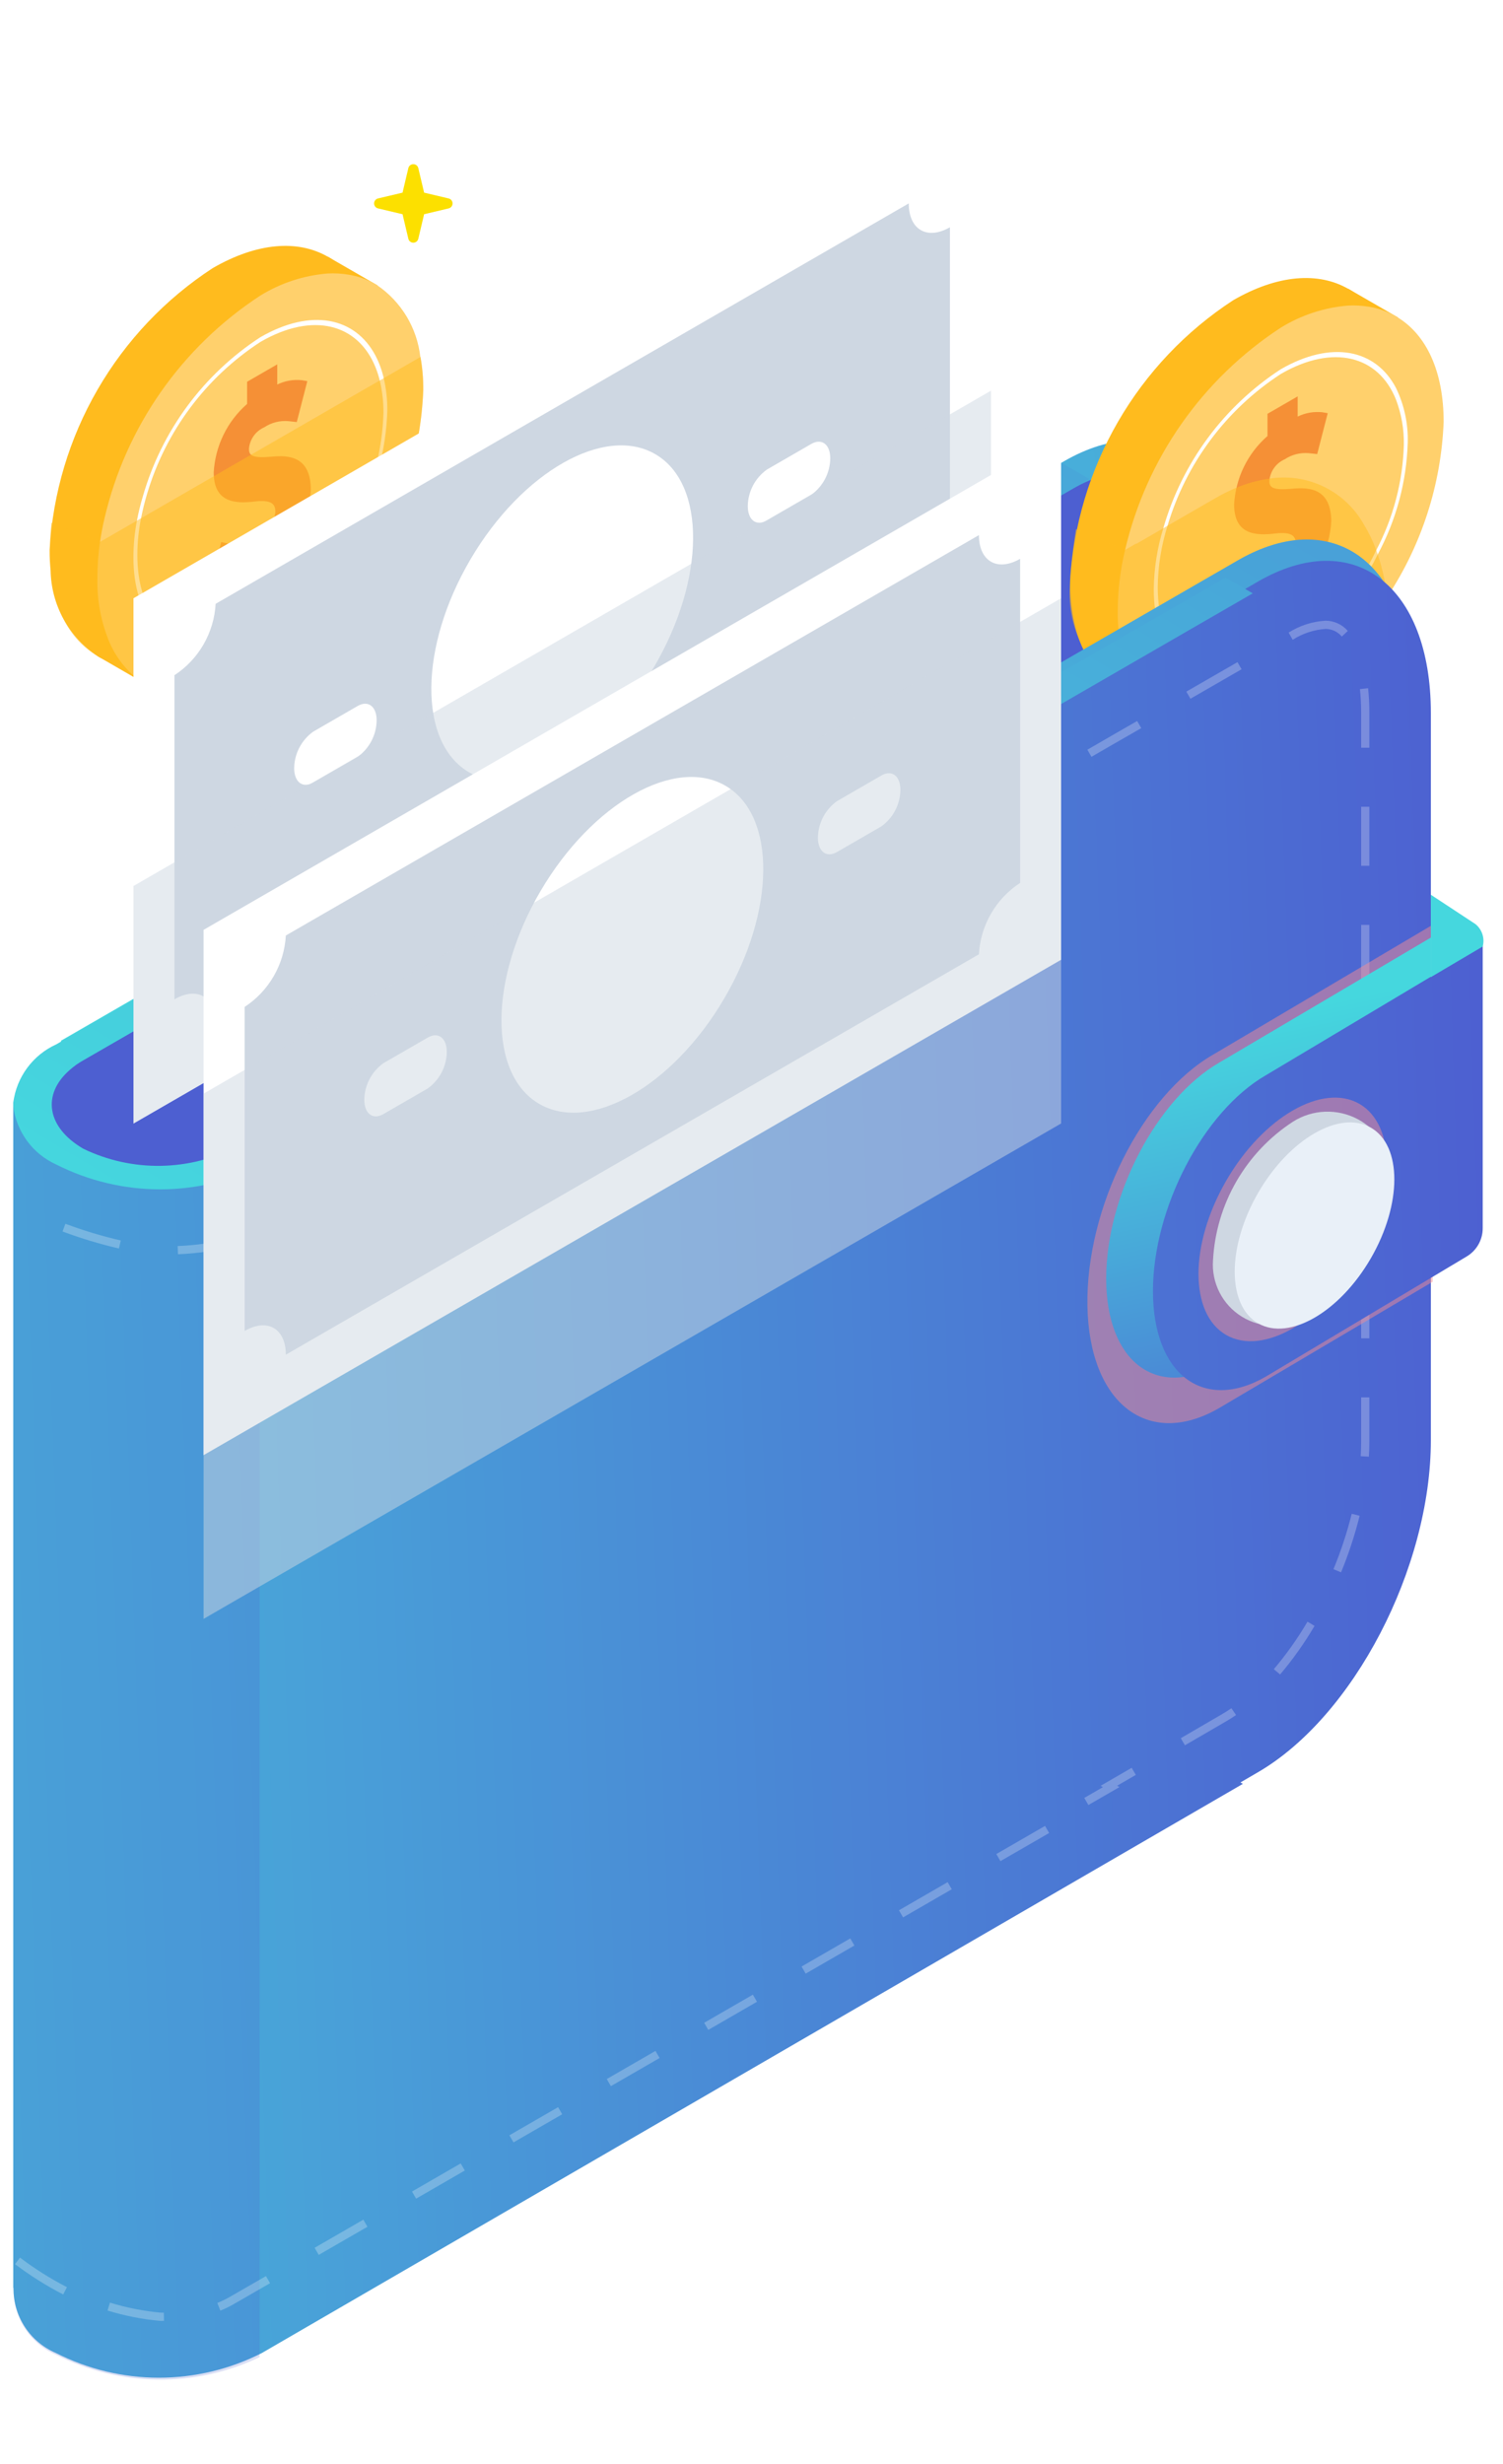 <svg xmlns:xlink="http://www.w3.org/1999/xlink" xmlns="http://www.w3.org/2000/svg" width="47" height="77" viewBox="0 0 57 87" fill="none"><path d="M40.345 59.58L2.316 81.537V36.251L40.346 14.294C43.997 12.186 46.957 14.424 46.957 19.294V46.949C46.957 51.816 43.997 57.47 40.345 59.58Z" fill="url(&quot;#paint0_linear&quot;)"></path><path d="M47.113 19.449L12.022 39.709C10.801 40.328 9.451 40.65 8.082 40.65C6.712 40.65 5.363 40.328 4.141 39.709C3.704 39.512 3.326 39.206 3.041 38.821C2.756 38.436 2.574 37.984 2.513 37.509V37.356L4.661 36.121L40.543 15.404C43.634 13.621 46.227 14.95 46.952 18.352C47.028 18.714 47.082 19.08 47.113 19.449Z" fill="#4D5FD1"></path><path d="M45.108 20.684L10.016 40.944C8.795 41.562 7.445 41.885 6.076 41.885C4.706 41.885 3.357 41.562 2.135 40.944C1.698 40.747 1.319 40.442 1.034 40.056C0.749 39.671 0.568 39.219 0.507 38.744V38.592L2.655 37.353L38.537 16.636C41.628 14.853 44.221 16.182 44.946 19.584C45.023 19.947 45.077 20.314 45.108 20.684Z" fill="#4D5FD1"></path><path d="M44.298 23.22V23.992L44.267 23.973C44.217 23.945 44.167 23.917 44.118 23.886L42.459 22.927C42.438 22.916 42.417 22.904 42.397 22.89V22.118L42.855 22.383L44.298 23.22Z" fill="#FFBB1E"></path><path d="M51.121 8.52L53.014 9.612V8.839L51.121 7.747V8.52Z" fill="#FFBB1E"></path><path d="M52.941 11.753C52.941 11.818 52.941 11.884 52.935 11.953C52.866 13.602 52.457 15.219 51.735 16.703C50.702 19.003 49.038 20.963 46.935 22.355C46.879 22.392 46.82 22.427 46.764 22.461C46.689 22.505 46.618 22.545 46.543 22.582C45.853 22.974 45.089 23.216 44.299 23.292C43.996 23.318 43.69 23.305 43.39 23.252C43.064 23.197 42.75 23.088 42.459 22.931C42.438 22.92 42.417 22.907 42.397 22.894C41.277 22.253 40.582 20.868 40.582 18.894V18.863C40.704 16.724 41.327 14.643 42.401 12.79C43.475 10.936 44.969 9.36 46.764 8.19C48.464 7.206 50.004 7.113 51.122 7.751C51.153 7.767 51.184 7.785 51.215 7.804C51.489 7.975 51.734 8.189 51.94 8.439C52.158 8.699 52.339 8.99 52.475 9.301C52.771 9.997 52.929 10.745 52.939 11.501C52.941 11.585 52.941 11.669 52.941 11.753Z" fill="#FFBB1E"></path><path d="M54.749 12.799C54.657 15.165 53.916 17.461 52.608 19.435C51.6 21.089 50.218 22.483 48.571 23.503C46.912 24.459 45.409 24.577 44.297 23.989C44.288 23.983 44.275 23.98 44.266 23.973C44.216 23.945 44.166 23.917 44.117 23.886C43.841 23.714 43.596 23.499 43.389 23.248C43.172 22.986 42.992 22.695 42.854 22.383C42.529 21.608 42.371 20.773 42.39 19.933C42.395 19.165 42.488 18.401 42.667 17.654C43.478 14.193 45.591 11.176 48.567 9.231C49.339 8.754 50.212 8.466 51.116 8.391C51.39 8.375 51.665 8.391 51.935 8.438C52.262 8.492 52.578 8.601 52.869 8.759C52.916 8.787 52.962 8.812 53.009 8.84C54.089 9.503 54.749 10.872 54.749 12.799Z" fill="#FFD06C"></path><path d="M52.938 11.504C52.169 10.047 50.501 9.692 48.571 10.804C46.41 12.212 44.829 14.351 44.117 16.83C43.886 17.58 43.764 18.359 43.756 19.143C43.756 21.372 44.898 22.643 46.542 22.576C47.262 22.526 47.958 22.301 48.572 21.922C50.156 20.922 51.43 19.501 52.251 17.817C52.954 16.514 53.343 15.064 53.387 13.584C53.407 12.865 53.253 12.151 52.938 11.504ZM52.194 17.661C51.396 19.338 50.14 20.756 48.571 21.751C48.068 22.053 47.513 22.256 46.934 22.351C45.166 22.606 43.906 21.364 43.906 19.058C43.915 18.271 44.039 17.49 44.276 16.739C44.98 14.37 46.504 12.328 48.576 10.981C50.568 9.83 52.276 10.296 52.94 11.949C53.149 12.499 53.251 13.085 53.24 13.673C53.199 15.065 52.841 16.428 52.194 17.661Z" fill="#FFFFFF"></path><path d="M48.992 15.333C48.263 15.394 48.14 15.29 48.14 15.033C48.154 14.857 48.216 14.689 48.318 14.545C48.42 14.401 48.56 14.288 48.721 14.217C48.989 14.039 49.309 13.957 49.629 13.984L49.953 14.019L50.353 12.469L50.153 12.434C49.831 12.398 49.505 12.455 49.213 12.597V11.832L48.069 12.492V13.333C47.696 13.659 47.392 14.056 47.174 14.502C46.957 14.947 46.831 15.431 46.803 15.926C46.803 17.067 47.603 17.126 48.387 17.026C49.014 16.959 49.142 17.138 49.142 17.426C49.117 17.636 49.04 17.837 48.917 18.01C48.795 18.183 48.632 18.323 48.442 18.417C48.139 18.613 47.776 18.693 47.419 18.643L47.088 18.567L46.675 20.167L46.864 20.215C47.26 20.267 47.663 20.197 48.018 20.015V20.815L49.154 20.159V19.282C49.545 18.941 49.865 18.526 50.093 18.06C50.322 17.595 50.456 17.088 50.487 16.57C50.479 15.338 49.686 15.261 48.992 15.333Z" fill="#F59036"></path><g opacity="0.5" style="mix-blend-mode: multiply;" fill="none"><path d="M52.608 19.436C51.6 21.09 50.218 22.484 48.571 23.504C46.912 24.46 45.409 24.578 44.298 23.99L44.267 23.971C44.217 23.943 44.167 23.915 44.118 23.884L42.459 22.925C42.438 22.914 42.417 22.901 42.397 22.888C41.773 22.437 41.277 21.831 40.959 21.129C40.64 20.427 40.51 19.655 40.582 18.888C40.582 18.3 40.802 16.867 40.802 16.867L42.667 17.652L43.087 17.409V17.424L44.117 16.83L44.276 16.737L46.066 15.704C46.324 15.553 46.591 15.42 46.866 15.304C47.275 15.13 47.705 15.01 48.145 14.949C48.849 14.838 49.57 14.946 50.211 15.259C50.852 15.571 51.381 16.072 51.728 16.695C51.914 17 52.069 17.322 52.192 17.657L52.248 17.816C52.424 18.342 52.544 18.885 52.608 19.436Z" fill="#FFBB1E"></path></g><path d="M5.601 22.005V22.777L5.57 22.758C5.52 22.73 5.47 22.702 5.421 22.671L3.762 21.712C3.741 21.701 3.72 21.688 3.7 21.675V20.903L4.158 21.168L5.601 22.005Z" fill="#FFBB1E"></path><path d="M12.422 7.305L14.315 8.397V7.624L12.422 6.532V7.305Z" fill="#FFBB1E"></path><path d="M14.244 10.538C14.244 10.603 14.244 10.669 14.238 10.738C14.238 10.938 14.222 11.138 14.204 11.338C14.06 12.778 13.664 14.181 13.034 15.484C12.001 17.784 10.337 19.744 8.234 21.136C8.178 21.173 8.119 21.208 8.063 21.242C7.988 21.286 7.917 21.326 7.842 21.363C7.152 21.755 6.388 21.997 5.598 22.073C5.295 22.099 4.989 22.086 4.689 22.033C4.363 21.978 4.049 21.869 3.758 21.712C3.737 21.701 3.716 21.688 3.696 21.675C3.16 21.318 2.718 20.837 2.408 20.272C2.099 19.707 1.931 19.076 1.919 18.432C1.894 18.181 1.881 17.928 1.882 17.676V17.645C2.004 15.506 2.627 13.425 3.701 11.572C4.775 9.718 6.269 8.142 8.064 6.972C9.764 5.988 11.304 5.895 12.422 6.533C12.453 6.549 12.484 6.567 12.515 6.586C12.79 6.757 13.034 6.971 13.24 7.221C13.459 7.481 13.639 7.772 13.775 8.083C14.072 8.779 14.229 9.526 14.239 10.283C14.244 10.37 14.244 10.454 14.244 10.538Z" fill="#FFBB1E"></path><path d="M16.052 11.583C15.96 13.949 15.219 16.245 13.911 18.219C12.903 19.873 11.52 21.267 9.874 22.287C8.215 23.243 6.712 23.361 5.6 22.773C5.591 22.767 5.578 22.764 5.569 22.757C5.519 22.729 5.469 22.701 5.42 22.67C5.144 22.498 4.899 22.283 4.692 22.032C4.475 21.77 4.295 21.479 4.157 21.167C3.832 20.392 3.674 19.557 3.693 18.717C3.693 18.259 3.726 17.801 3.793 17.347C3.837 17.047 3.893 16.747 3.967 16.438C4.778 12.976 6.891 9.96 9.867 8.015C10.639 7.538 11.512 7.25 12.416 7.175C12.69 7.159 12.965 7.175 13.235 7.222C13.562 7.276 13.878 7.384 14.169 7.542C14.216 7.57 14.262 7.595 14.309 7.623C14.759 7.931 15.137 8.333 15.419 8.8C15.7 9.267 15.878 9.789 15.94 10.331C16.016 10.744 16.053 11.163 16.052 11.583Z" fill="#FFD06C"></path><path d="M14.552 11.139C14.484 10.844 14.38 10.558 14.241 10.289C13.472 8.832 11.804 8.477 9.874 9.589C7.713 10.997 6.132 13.136 5.42 15.615C5.328 15.919 5.253 16.227 5.193 16.539C5.106 16.997 5.061 17.461 5.059 17.927C5.059 20.156 6.201 21.427 7.845 21.36C8.564 21.309 9.26 21.085 9.874 20.706C11.458 19.706 12.732 18.284 13.553 16.6C14.256 15.297 14.645 13.847 14.689 12.367C14.692 11.954 14.646 11.541 14.552 11.139ZM13.497 16.446C12.698 18.123 11.443 19.541 9.874 20.536C9.371 20.838 8.816 21.041 8.237 21.136C6.469 21.391 5.209 20.149 5.209 17.843C5.21 17.376 5.257 16.91 5.349 16.452C5.41 16.139 5.487 15.829 5.579 15.524C6.283 13.155 7.807 11.113 9.879 9.766C11.871 8.614 13.579 9.081 14.243 10.734C14.307 10.895 14.361 11.06 14.402 11.229C14.498 11.632 14.545 12.044 14.542 12.458C14.501 13.85 14.144 15.213 13.497 16.446Z" fill="#FFFFFF"></path><path d="M10.294 14.119C9.565 14.18 9.442 14.076 9.442 13.819C9.456 13.643 9.518 13.475 9.62 13.331C9.723 13.187 9.862 13.074 10.023 13.003C10.291 12.825 10.611 12.743 10.932 12.77L11.255 12.805L11.655 11.255L11.455 11.22C11.133 11.184 10.807 11.24 10.515 11.383V10.618L9.371 11.278V12.119C8.998 12.445 8.693 12.842 8.476 13.288C8.259 13.733 8.133 14.217 8.105 14.712C8.105 15.853 8.905 15.912 9.689 15.812C10.316 15.745 10.444 15.924 10.444 16.212C10.419 16.422 10.342 16.623 10.219 16.796C10.097 16.969 9.934 17.109 9.744 17.203C9.441 17.398 9.078 17.479 8.721 17.429L8.39 17.353L7.977 18.953L8.165 19.001C8.561 19.053 8.964 18.983 9.319 18.801V19.601L10.455 18.945V18.079C10.846 17.738 11.166 17.323 11.395 16.857C11.623 16.392 11.757 15.885 11.788 15.367C11.781 14.124 10.984 14.047 10.294 14.119Z" fill="#F59036"></path><g opacity="0.5" style="mix-blend-mode: multiply;" fill="none"><path d="M16.053 11.584C15.96 13.95 15.22 16.246 13.912 18.22C12.905 19.874 11.521 21.268 9.875 22.288C8.216 23.243 6.712 23.362 5.601 22.774L5.57 22.755C5.52 22.727 5.47 22.699 5.421 22.668L3.762 21.709C3.741 21.698 3.72 21.685 3.7 21.672C2.729 21.115 1.649 19.813 1.948 16.617L3.796 17.346L5.196 16.54L5.352 16.45L8.107 14.859L9.526 14.04L14.207 11.34L14.4 11.231L14.556 11.141L15.95 10.335C16.022 10.747 16.057 11.165 16.053 11.584Z" fill="#FFBB1E"></path></g><path d="M53.508 22.091L18.417 42.351C17.196 42.969 15.846 43.292 14.477 43.292C13.107 43.292 11.758 42.969 10.536 42.351C10.099 42.154 9.72 41.849 9.435 41.463C9.15 41.078 8.969 40.626 8.908 40.151V40.005L11.056 38.766L46.938 18.049C50.029 16.265 52.622 17.595 53.347 20.997C53.423 21.358 53.477 21.723 53.508 22.091Z" fill="url(&quot;#paint1_linear&quot;)"></path><path d="M54.264 23.836V51.392C54.264 56.243 51.328 61.878 47.703 63.981L47.042 64.366L47.135 64.419L9.935 85.989C8.724 86.605 7.385 86.927 6.026 86.927C4.667 86.927 3.328 86.605 2.117 85.989C1.635 85.782 1.225 85.438 0.94 84.998C0.654 84.559 0.505 84.044 0.512 83.52L0.503 83.526V38.552C0.563 39.024 0.743 39.474 1.026 39.857C1.309 40.24 1.685 40.545 2.118 40.742C3.329 41.358 4.668 41.679 6.027 41.679C7.386 41.679 8.725 41.358 9.936 40.742L44.745 20.555V20.57L47.7 18.855C51.328 16.755 54.264 18.985 54.264 23.836Z" fill="url(&quot;#paint2_linear&quot;)"></path><path opacity="0.2" d="M9.845 40.741C8.638 41.315 7.316 41.605 5.98 41.59C4.644 41.574 3.329 41.253 2.136 40.651C1.699 40.454 1.32 40.149 1.035 39.764C0.75 39.378 0.568 38.926 0.508 38.451V83.587L0.517 83.581C0.51 84.108 0.661 84.625 0.949 85.066C1.237 85.507 1.65 85.853 2.135 86.059C3.328 86.661 4.643 86.982 5.979 86.998C7.315 87.013 8.637 86.723 9.844 86.149L9.845 40.741Z" fill="#4D5FD1"></path><g opacity="0.5" fill="none"><path opacity="0.5" d="M6.749 44.346L6.737 44.035C7.464 44.007 8.186 43.9 8.89 43.716L8.969 44.016C8.243 44.206 7.499 44.317 6.749 44.346ZM4.511 44.128C3.785 43.96 3.07 43.745 2.372 43.483L2.48 43.191C3.165 43.448 3.867 43.659 4.58 43.824L4.511 44.128ZM11.062 43.208L10.917 42.933C11.008 42.885 11.097 42.836 11.185 42.785L12.832 41.834L12.988 42.103L11.341 43.054C11.25 43.105 11.157 43.156 11.062 43.205V43.208ZM14.905 40.996L14.749 40.727L16.667 39.62L16.823 39.889L14.905 40.996ZM18.74 38.782L18.584 38.513L20.502 37.406L20.658 37.675L18.74 38.782ZM22.575 36.568L22.419 36.299L24.337 35.192L24.493 35.461L22.575 36.568ZM26.41 34.354L26.254 34.085L28.172 32.978L28.328 33.247L26.41 34.354ZM30.245 32.14L30.089 31.871L32.006 30.764L32.162 31.033L30.245 32.14ZM34.08 29.926L33.924 29.657L35.842 28.55L35.998 28.819L34.08 29.926ZM37.915 27.712L37.759 27.443L39.676 26.336L39.832 26.605L37.915 27.712Z" fill="#FFFFFF"></path><path opacity="0.5" d="M41.393 25.493L41.237 25.224L42.414 24.544L43.126 24.136L43.281 24.406L42.103 25.082L41.393 25.493Z" fill="#FFFFFF"></path><path opacity="0.5" d="M44.937 62.957L44.781 62.688L46.328 61.788C46.453 61.716 46.577 61.638 46.7 61.554L46.876 61.811C46.746 61.9 46.615 61.982 46.484 62.058L44.937 62.957ZM48.546 60.273L48.309 60.073C48.785 59.511 49.212 58.908 49.585 58.273L49.853 58.432C49.471 59.082 49.034 59.698 48.547 60.273H48.546ZM50.859 56.402L50.571 56.283C50.853 55.601 51.084 54.899 51.263 54.183L51.563 54.258C51.381 54.989 51.146 55.706 50.859 56.402ZM51.914 52.018L51.604 52C51.615 51.815 51.62 51.631 51.62 51.45V49.771H51.931V51.45C51.931 51.637 51.925 51.826 51.914 52.017V52.018ZM51.931 47.532H51.62V45.292H51.931V47.532ZM51.931 43.055H51.62V40.817H51.931V43.055ZM51.931 38.578H51.62V36.34H51.931V38.578ZM51.931 34.101H51.62V31.863H51.931V34.101ZM51.931 29.624H51.62V27.386H51.931V29.624ZM51.931 25.148H51.62V23.792C51.62 23.503 51.605 23.214 51.575 22.927L51.884 22.893C51.916 23.192 51.931 23.492 51.931 23.793V25.148ZM45.146 23.292L44.991 23.022L46.93 21.905L47.086 22.174L45.146 23.292ZM49.023 21.056L48.87 20.785C49.293 20.517 49.777 20.362 50.276 20.334C50.435 20.335 50.592 20.371 50.737 20.438C50.882 20.504 51.01 20.601 51.114 20.722L50.887 20.934C50.812 20.845 50.719 20.773 50.614 20.723C50.508 20.673 50.394 20.646 50.277 20.645C49.831 20.674 49.399 20.816 49.023 21.058V21.056Z" fill="#FFFFFF"></path><path opacity="0.5" d="M41.276 65.221L41.12 64.952L41.828 64.543L41.74 64.493L42.918 63.811L43.074 64.08L42.366 64.49L42.454 64.541L41.276 65.221Z" fill="#FFFFFF"></path><path opacity="0.5" d="M6.078 84.774C5.4 84.713 4.729 84.581 4.078 84.381L4.169 84.081C4.796 84.274 5.442 84.401 6.095 84.461H6.212L6.219 84.772L6.078 84.774ZM8.355 84.382L8.241 84.093C8.398 84.032 8.549 83.959 8.695 83.876L10.086 83.076L10.242 83.345L8.851 84.145C8.692 84.237 8.526 84.317 8.355 84.385V84.382ZM2.397 83.772C1.756 83.442 1.145 83.058 0.57 82.623L0.758 82.375C1.319 82.799 1.914 83.174 2.539 83.496L2.397 83.772ZM12.088 82.272L11.932 82.003L13.779 80.937L13.935 81.206L12.088 82.272ZM15.781 80.14L15.625 79.871L17.472 78.805L17.628 79.074L15.781 80.14ZM19.474 78.008L19.318 77.739L21.165 76.673L21.321 76.942L19.474 78.008ZM23.167 75.876L23.011 75.607L24.858 74.541L25.014 74.81L23.167 75.876ZM26.861 73.744L26.705 73.475L28.552 72.409L28.708 72.678L26.861 73.744ZM30.555 71.612L30.399 71.343L32.246 70.277L32.402 70.546L30.555 71.612ZM34.248 69.48L34.092 69.211L35.939 68.145L36.095 68.414L34.248 69.48ZM37.941 67.348L37.785 67.079L39.632 66.013L39.788 66.282L37.941 67.348Z" fill="#FFFFFF"></path></g><path d="M47.51 19.297L45.104 20.685L10.013 40.945C8.792 41.563 7.442 41.886 6.073 41.886C4.703 41.886 3.353 41.563 2.132 40.945C1.695 40.748 1.316 40.442 1.031 40.057C0.747 39.672 0.565 39.22 0.504 38.745V38.592C0.566 38.117 0.748 37.666 1.033 37.281C1.318 36.896 1.696 36.59 2.132 36.392L40.286 14.367L41.319 14.967L3.165 36.992C2.981 37.095 2.809 37.217 2.651 37.356C1.586 38.277 1.758 39.535 3.165 40.35C4.079 40.791 5.084 41.012 6.098 40.996C7.113 40.979 8.11 40.726 9.009 40.255L44.943 19.586L46.478 18.699L47.51 19.297Z" fill="url(&quot;#paint3_linear&quot;)"></path><path d="M37.582 0.709V20.617L5.062 39.392V19.484L37.582 0.709Z" fill="#FFFFFF"></path><path d="M36.026 5.421V17.702C35.571 17.998 35.193 18.398 34.921 18.868C34.65 19.338 34.493 19.866 34.464 20.408L8.178 35.584C8.178 34.592 7.478 34.184 6.616 34.684V22.4C7.07 22.103 7.448 21.703 7.719 21.233C7.99 20.763 8.148 20.236 8.178 19.694L34.464 4.518C34.464 5.515 35.163 5.919 36.026 5.421Z" fill="#CED7E2"></path><path d="M24.799 22.097C26.755 18.77 26.784 15.159 24.863 14.029C22.943 12.899 19.8 14.68 17.844 18.006C15.888 21.333 15.859 24.945 17.779 26.074C19.7 27.204 22.842 25.423 24.799 22.097Z" fill="#FFFFFF"></path><path d="M30.764 15.564L29.082 16.535C28.682 16.765 28.359 16.521 28.359 15.988C28.363 15.717 28.431 15.451 28.556 15.211C28.682 14.972 28.862 14.765 29.082 14.607L30.764 13.636C31.164 13.406 31.487 13.65 31.487 14.183C31.483 14.454 31.415 14.72 31.29 14.96C31.164 15.199 30.984 15.406 30.764 15.564Z" fill="#FFFFFF"></path><path d="M13.561 25.496L11.879 26.467C11.479 26.697 11.156 26.453 11.156 25.92C11.16 25.649 11.228 25.383 11.353 25.144C11.479 24.904 11.659 24.697 11.879 24.539L13.561 23.568C13.961 23.337 14.284 23.582 14.284 24.114C14.28 24.385 14.213 24.651 14.087 24.891C13.961 25.131 13.781 25.338 13.561 25.496Z" fill="#FFFFFF"></path><g opacity="0.5" style="mix-blend-mode: multiply;" fill="none"><path d="M37.582 11.615V20.615L5.062 39.389V30.389L37.582 11.615Z" fill="#CED7E2"></path></g><g opacity="0.5" style="mix-blend-mode: multiply;" fill="none"><path d="M54.333 31.859L46.01 36.778C43.31 38.334 41.178 42.596 41.24 46.296C41.301 49.996 43.54 51.734 46.232 50.178L54.332 45.39L54.333 31.859Z" fill="#F18C93"></path></g><path d="M54.264 43.765L46.234 48.507C43.869 49.873 41.951 48.423 41.951 45.269C41.951 42.115 43.869 38.451 46.234 37.086L54.264 32.344V43.765Z" fill="url(&quot;#paint4_linear&quot;)"></path><path d="M56.231 43.359C56.231 43.577 56.174 43.791 56.066 43.98C55.958 44.169 55.802 44.326 55.614 44.436L48.008 48.982C45.643 50.348 43.725 48.898 43.725 45.744C43.725 42.59 45.642 38.926 48.008 37.561L56.231 32.653V43.359Z" fill="url(&quot;#paint5_linear&quot;)"></path><path d="M54.265 30.721L55.958 31.835C56.08 31.935 56.171 32.068 56.219 32.218C56.268 32.368 56.272 32.529 56.231 32.682L54.265 33.842V30.721Z" fill="url(&quot;#paint6_linear&quot;)"></path><g opacity="0.5" style="mix-blend-mode: multiply;" fill="none"><path d="M51.555 44.485C52.951 42.067 52.951 39.453 51.555 38.647C50.159 37.841 47.895 39.148 46.499 41.566C45.103 43.985 45.103 46.598 46.499 47.404C47.895 48.211 50.159 46.904 51.555 44.485Z" fill="#F18C93"></path></g><path d="M52.786 41.344C52.681 42.431 52.331 43.48 51.762 44.413C51.194 45.345 50.421 46.137 49.503 46.728C49.139 46.946 48.722 47.06 48.297 47.057C47.873 47.055 47.457 46.935 47.096 46.712C46.734 46.489 46.441 46.171 46.249 45.793C46.056 45.414 45.971 44.99 46.003 44.567C46.06 43.517 46.364 42.495 46.89 41.584C47.416 40.673 48.149 39.899 49.03 39.325C49.396 39.091 49.818 38.959 50.253 38.943C50.687 38.927 51.118 39.026 51.501 39.232C51.883 39.438 52.204 39.742 52.43 40.113C52.656 40.485 52.779 40.91 52.786 41.344Z" fill="#CED7E2"></path><path d="M51.992 44.492C53.174 42.445 53.174 40.233 51.992 39.55C50.81 38.868 48.894 39.974 47.712 42.021C46.53 44.069 46.53 46.281 47.712 46.964C48.894 47.646 50.81 46.539 51.992 44.492Z" fill="#E9F0F8"></path><path d="M40.241 33.185L7.72 51.961V32.052L40.241 13.276V33.185Z" fill="#FFFFFF"></path><path d="M38.687 17.988V30.272C38.232 30.569 37.854 30.968 37.583 31.438C37.311 31.908 37.154 32.436 37.125 32.978L10.84 48.154C10.84 47.162 10.14 46.754 9.278 47.254V34.972C9.732 34.675 10.11 34.275 10.381 33.805C10.653 33.335 10.81 32.808 10.84 32.266L37.125 17.09C37.125 18.082 37.824 18.486 38.687 17.988Z" fill="#CED7E2"></path><path d="M27.459 34.664C29.416 31.337 29.445 27.725 27.524 26.596C25.604 25.466 22.461 27.247 20.504 30.573C18.548 33.9 18.519 37.512 20.439 38.641C22.36 39.771 25.503 37.99 27.459 34.664Z" fill="#FFFFFF"></path><path d="M33.424 28.13L31.742 29.101C31.342 29.332 31.019 29.087 31.019 28.554C31.023 28.283 31.091 28.017 31.216 27.777C31.342 27.538 31.522 27.331 31.742 27.173L33.424 26.202C33.824 25.971 34.147 26.216 34.147 26.749C34.143 27.02 34.075 27.286 33.95 27.525C33.824 27.765 33.644 27.972 33.424 28.13Z" fill="#FFFFFF"></path><path d="M16.221 38.063L14.539 39.034C14.139 39.264 13.816 39.02 13.816 38.487C13.82 38.216 13.888 37.95 14.013 37.711C14.139 37.471 14.319 37.264 14.539 37.106L16.221 36.135C16.621 35.904 16.944 36.149 16.944 36.682C16.94 36.953 16.872 37.219 16.747 37.459C16.621 37.698 16.441 37.905 16.221 38.063Z" fill="#FFFFFF"></path><g opacity="0.5" style="mix-blend-mode: multiply;" fill="none"><path d="M40.241 39.39L7.721 58.166V38.258L40.242 19.482L40.241 39.39Z" fill="#CED7E2"></path></g><path d="M15.864 3.181L16.084 4.11L17.013 4.33C17.056 4.34 17.094 4.364 17.121 4.398C17.148 4.433 17.163 4.475 17.163 4.519C17.163 4.563 17.148 4.605 17.121 4.64C17.094 4.674 17.056 4.698 17.013 4.708L16.084 4.928L15.864 5.857C15.854 5.9 15.83 5.938 15.796 5.965C15.761 5.992 15.719 6.007 15.675 6.007C15.631 6.007 15.589 5.992 15.554 5.965C15.52 5.938 15.496 5.9 15.486 5.857L15.266 4.928L14.337 4.708C14.294 4.698 14.256 4.674 14.229 4.64C14.202 4.605 14.187 4.563 14.187 4.519C14.187 4.475 14.202 4.433 14.229 4.398C14.256 4.364 14.294 4.34 14.337 4.33L15.266 4.11L15.486 3.181C15.496 3.138 15.52 3.1 15.554 3.073C15.589 3.046 15.631 3.031 15.675 3.031C15.719 3.031 15.761 3.046 15.796 3.073C15.83 3.1 15.854 3.138 15.864 3.181Z" fill="#FCE000"></path><defs><linearGradient id="paint0_linear" x1="9.325" y1="54.867" x2="124.523" y2="26.223" gradientUnits="userSpaceOnUse"><stop stop-color="#45D7DE"></stop><stop offset="1" stop-color="#4D5FD1"></stop></linearGradient><linearGradient id="paint1_linear" x1="4.136" y1="46.676" x2="58.818" y2="-45.98" gradientUnits="userSpaceOnUse"><stop stop-color="#45D7DE"></stop><stop offset="1" stop-color="#4D5FD1"></stop></linearGradient><linearGradient id="paint2_linear" x1="-27.238" y1="55.732" x2="57.666" y2="52.708" gradientUnits="userSpaceOnUse"><stop stop-color="#45D7DE"></stop><stop offset="1" stop-color="#4D5FD1"></stop></linearGradient><linearGradient id="paint3_linear" x1="1.444" y1="41.363" x2="56.393" y2="-51.26" gradientUnits="userSpaceOnUse"><stop stop-color="#45D7DE"></stop><stop offset="1" stop-color="#4D5FD1"></stop></linearGradient><linearGradient id="paint4_linear" x1="47.677" y1="35.396" x2="51.858" y2="54.672" gradientUnits="userSpaceOnUse"><stop stop-color="#45D7DE"></stop><stop offset="1" stop-color="#4D5FD1"></stop></linearGradient><linearGradient id="paint5_linear" x1="-28.497" y1="45.69" x2="57.09" y2="42.957" gradientUnits="userSpaceOnUse"><stop stop-color="#45D7DE"></stop><stop offset="1" stop-color="#4D5FD1"></stop></linearGradient><linearGradient id="paint6_linear" x1="55.461" y1="34.822" x2="61.63" y2="56.16" gradientUnits="userSpaceOnUse"><stop stop-color="#45D7DE"></stop><stop offset="1" stop-color="#4D5FD1"></stop></linearGradient><linearGradient id="paint0_linear" x1="9.325" y1="54.867" x2="124.523" y2="26.223" gradientUnits="userSpaceOnUse"><stop stop-color="#45D7DE"></stop><stop offset="1" stop-color="#4D5FD1"></stop></linearGradient><linearGradient id="paint1_linear" x1="4.136" y1="46.676" x2="58.818" y2="-45.98" gradientUnits="userSpaceOnUse"><stop stop-color="#45D7DE"></stop><stop offset="1" stop-color="#4D5FD1"></stop></linearGradient><linearGradient id="paint2_linear" x1="-27.238" y1="55.732" x2="57.666" y2="52.708" gradientUnits="userSpaceOnUse"><stop stop-color="#45D7DE"></stop><stop offset="1" stop-color="#4D5FD1"></stop></linearGradient><linearGradient id="paint3_linear" x1="1.444" y1="41.363" x2="56.393" y2="-51.26" gradientUnits="userSpaceOnUse"><stop stop-color="#45D7DE"></stop><stop offset="1" stop-color="#4D5FD1"></stop></linearGradient><linearGradient id="paint4_linear" x1="47.677" y1="35.396" x2="51.858" y2="54.672" gradientUnits="userSpaceOnUse"><stop stop-color="#45D7DE"></stop><stop offset="1" stop-color="#4D5FD1"></stop></linearGradient><linearGradient id="paint5_linear" x1="-28.497" y1="45.69" x2="57.09" y2="42.957" gradientUnits="userSpaceOnUse"><stop stop-color="#45D7DE"></stop><stop offset="1" stop-color="#4D5FD1"></stop></linearGradient><linearGradient id="paint6_linear" x1="55.461" y1="34.822" x2="61.63" y2="56.16" gradientUnits="userSpaceOnUse"><stop stop-color="#45D7DE"></stop><stop offset="1" stop-color="#4D5FD1"></stop></linearGradient></defs></svg>